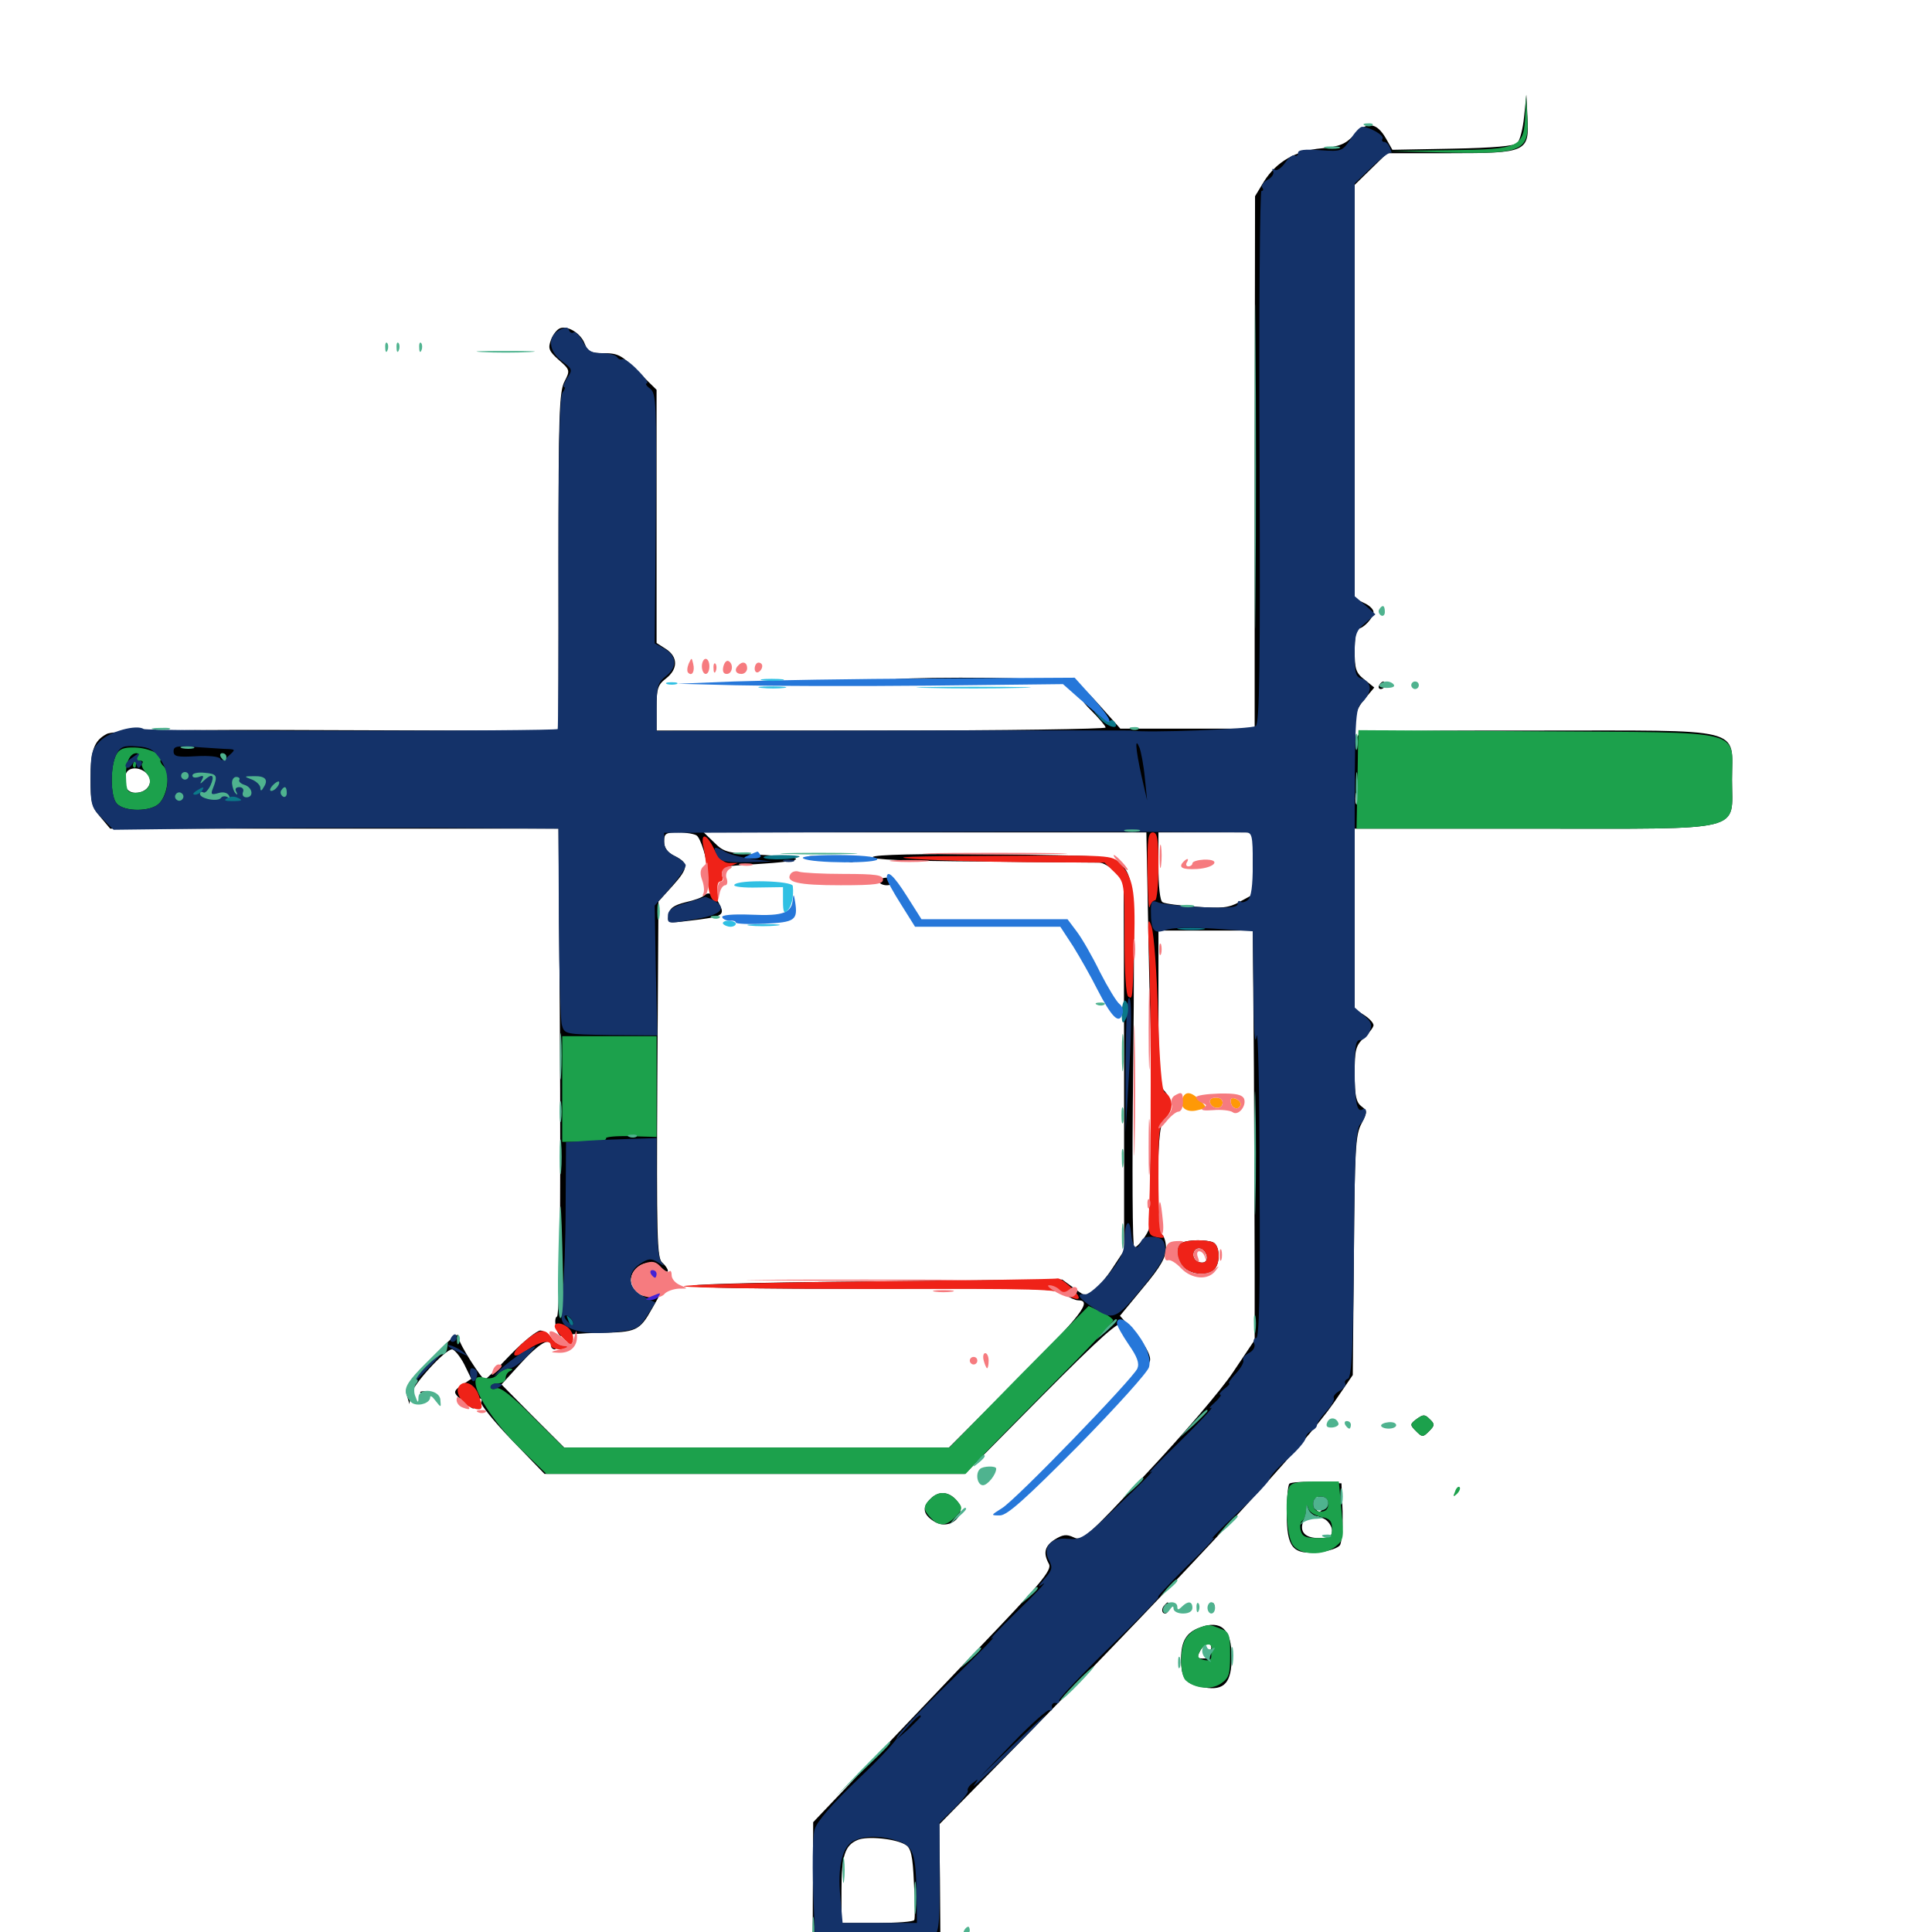 <svg xmlns="http://www.w3.org/2000/svg" viewBox="0 -1000 1000 1000">
	<path fill="#000000" d="M788.867 -939.648C788.281 -933.398 786.719 -927.344 785.352 -925.977C783.789 -924.414 773.047 -923.438 751.758 -923.047L720.703 -922.461L717.383 -928.32C712.5 -936.719 707.617 -937.305 700.977 -930.273C696.484 -925.391 693.555 -924.219 684.18 -923.242C670.508 -922.07 660.547 -916.211 654.102 -905.859L649.609 -898.438L649.414 -760.742V-622.852H614.648H579.883L568.75 -635.352C559.961 -645.117 557.422 -646.875 557.227 -643.945C557.031 -641.602 560.156 -636.719 564.648 -632.422C568.75 -628.32 572.266 -624.219 572.266 -623.438C572.266 -622.656 519.922 -621.875 456.055 -621.875H339.844V-633.398C339.844 -643.555 340.43 -645.508 344.727 -648.828C350.977 -653.711 350.977 -659.961 344.727 -664.062L339.844 -667.188V-732.812V-798.242L330.273 -807.617C322.07 -816.016 319.922 -817.188 312.695 -817.188C305.859 -817.188 304.297 -817.969 302.734 -821.875C300.781 -827.344 293.945 -831.641 289.844 -830.078C288.281 -829.492 286.133 -826.758 285.156 -824.023C283.594 -819.727 283.984 -818.359 289.258 -813.672C295.117 -808.594 295.117 -808.203 292.188 -802.539C289.453 -797.461 289.062 -784.766 289.062 -709.18V-621.68L174.219 -622.07C89.062 -622.461 58.398 -621.875 55.273 -620.117C48.633 -616.602 46.875 -611.719 46.875 -596.68C46.875 -584.961 47.461 -582.227 51.953 -577.148L57.031 -571.094H173.047H289.062L289.453 -516.016C290.43 -398.047 290.039 -319.141 288.281 -318.555C287.305 -318.164 287.109 -315.625 287.891 -312.695C288.672 -309.57 290.039 -307.812 291.211 -308.594C292.383 -309.18 300.977 -309.961 310.352 -310.156C329.297 -310.352 331.055 -311.133 337.5 -322.656L341.797 -330.273L336.523 -329.297C328.125 -327.734 323.047 -337.305 329.297 -343.359C333.203 -347.266 338.672 -347.266 342.578 -343.359C344.336 -341.797 345.703 -341.211 345.703 -342.188C345.703 -343.164 344.336 -345.117 342.773 -346.484C340.039 -348.633 339.844 -360.352 340.234 -441.211L340.82 -533.398L348.242 -541.602C356.445 -550.781 356.641 -553.32 349.023 -557.031C345.508 -558.789 343.75 -561.133 343.75 -564.453C343.75 -568.555 344.531 -569.141 351.172 -569.141C355.078 -569.141 359.375 -568.359 360.547 -567.578C362.695 -566.211 366.406 -554.102 365.625 -550.977C365.43 -550.195 367.578 -550 370.508 -550.781C373.633 -551.367 383.008 -552.344 391.602 -552.734C416.992 -554.297 418.945 -556.25 396.094 -557.422C376.367 -558.398 374.805 -558.789 369.727 -563.867L364.258 -569.141H478.906H593.359L594.727 -499.805C595.508 -461.719 596.875 -430.469 597.852 -430.469C598.828 -430.469 599.609 -429.492 599.609 -428.32C599.609 -427.344 598.828 -426.953 597.656 -427.539C596.484 -428.32 595.703 -417.773 595.508 -397.461C595.312 -380.078 595.117 -365.43 594.922 -364.648C594.336 -361.523 588.867 -354.297 587.109 -354.297C586.133 -354.297 585.938 -394.141 586.523 -446.875C587.5 -543.945 587.305 -546.484 578.906 -553.906C575.391 -556.836 568.359 -557.227 514.258 -557.812C475.586 -558.203 452.93 -557.617 451.758 -556.445C450.586 -555.078 469.336 -554.297 507.617 -554.102C539.453 -553.711 566.992 -553.516 568.945 -553.516C570.898 -553.516 574.609 -551.367 577.148 -548.828L581.641 -544.336L581.836 -448.633V-352.734L576.172 -344.141C573.047 -339.258 568.555 -333.789 566.406 -331.836C562.695 -328.516 562.305 -328.516 556.25 -333.008L549.805 -337.695L449.219 -336.719C385.742 -336.133 352.539 -335.156 359.375 -334.18C365.234 -333.203 409.766 -332.812 458.203 -333.008C537.305 -333.398 546.875 -333.008 550.977 -330.078C553.516 -328.32 556.641 -326.953 558.008 -326.953C565.625 -326.953 559.961 -319.531 527.148 -286.719L491.211 -250.781H391.602H291.992L275.781 -266.992L259.57 -283.398L269.531 -294.336C278.906 -304.688 285.156 -308.203 285.156 -303.516C285.156 -302.539 286.133 -301.562 287.109 -301.562C288.281 -301.562 287.695 -303.711 285.938 -306.445C284.18 -309.18 281.445 -311.328 279.688 -311.328C277.93 -311.328 270.898 -305.664 264.062 -298.633C257.422 -291.602 251.367 -285.938 250.977 -285.938C249.414 -285.938 237.695 -304.297 237.695 -306.836C237.695 -311.133 235.938 -309.961 222.266 -295.898C211.328 -284.766 209.375 -281.836 210.547 -277.93L211.914 -273.242L212.5 -277.734C213.281 -282.812 230.273 -301.562 233.984 -301.562C235.156 -301.562 238.086 -298.047 240.234 -293.945L243.945 -286.328L239.258 -283.203C235.156 -280.469 234.766 -279.492 236.719 -277.344C238.086 -275.781 240.039 -275.195 241.211 -275.781C242.188 -276.367 241.992 -277.148 240.625 -277.734C239.258 -278.125 238.281 -279.297 238.281 -280.469C238.281 -281.641 239.453 -281.445 241.211 -280.078C242.969 -278.711 243.945 -276.367 243.359 -275C242.773 -273.633 243.164 -271.875 244.141 -271.289C245.312 -270.508 246.094 -271.484 246.094 -273.047C246.094 -274.805 247.07 -276.172 248.242 -276.172C249.219 -276.172 249.609 -275.391 249.023 -274.219C248.438 -273.242 255.469 -264.453 264.844 -254.688L281.836 -237.109H390.625H499.414L539.062 -277.148C570.312 -308.594 579.297 -316.602 581.445 -314.844C582.812 -313.672 583.789 -311.328 583.594 -309.57C583.203 -308.008 583.984 -306.445 584.961 -306.445C588.867 -306.25 591.992 -303.125 591.016 -300.195C590.43 -298.633 590.82 -298.047 591.797 -298.633C592.969 -299.219 593.75 -298.242 593.945 -296.289C593.945 -294.141 594.531 -293.75 595.117 -295.312C596.289 -298.047 591.797 -305.859 584.375 -313.672L579.688 -318.945L591.602 -333.398C600.781 -344.336 603.516 -349.219 603.516 -354.102C603.516 -357.422 602.344 -360.742 601.172 -361.133C599.219 -361.914 598.828 -369.141 599.219 -389.844C599.805 -412.695 600.391 -418.359 603.125 -421.289C606.836 -425.391 606.445 -431.641 602.344 -435.742C600.195 -438.086 599.609 -446.68 599.609 -478.516V-518.359H624.023H648.438L649.023 -446.68C649.219 -407.031 649.414 -359.375 649.414 -340.625V-306.445L638.281 -289.844C632.227 -280.664 612.109 -257.227 593.75 -237.695C562.305 -203.906 560.156 -202.148 555.664 -204.297C551.953 -206.055 550 -205.664 545.898 -203.125C540.625 -199.609 539.844 -196.094 542.969 -190.43C544.531 -187.305 538.672 -180.273 505.859 -146.094C484.375 -123.633 456.641 -94.336 443.945 -81.055L420.898 -56.836L420.703 -16.992C420.703 18.555 420.312 23.242 417.383 24.805C412.695 27.539 413.281 34.961 418.555 39.844C423.828 44.922 429.102 45.312 435.156 41.016C440.234 37.5 440.625 32.227 436.523 25.781C434.766 23.242 433.984 19.727 434.766 17.969C436.133 14.453 438.477 14.062 458.203 14.844C471.875 15.234 472.266 15.039 479.492 8.008L486.719 0.586L486.523 -27.539L486.133 -55.664L527.734 -98.047C619.141 -191.406 675.977 -253.125 690.43 -274.023L700.195 -288.281L700.781 -350.195C701.172 -404.297 701.562 -412.695 704.688 -418.359C707.812 -424.609 707.812 -425 704.688 -427.344C701.953 -429.492 701.172 -432.812 701.172 -444.141C701.172 -456.836 701.758 -458.789 706.055 -462.891C708.789 -465.43 710.938 -468.359 710.938 -469.336C710.938 -470.508 708.789 -472.852 706.055 -474.609L701.172 -477.734V-524.414V-571.094H793.75C904.883 -571.094 896.484 -568.945 896.484 -596.484C896.484 -624.023 904.883 -621.875 794.727 -621.875C709.375 -621.875 703.32 -621.68 702.539 -618.555C701.953 -616.602 701.562 -618.945 701.367 -623.633C701.172 -630.078 702.344 -633.398 706.25 -638.086L711.328 -644.141L706.25 -648.242C701.758 -651.758 701.172 -653.711 701.172 -663.477C701.172 -669.531 701.953 -674.609 702.93 -674.609C705.664 -674.609 710.938 -680.273 710.938 -683.203C710.938 -684.57 708.789 -686.719 706.055 -687.891L701.172 -690.234V-797.266V-904.297L709.57 -912.5L717.969 -920.703H750.391C790.234 -920.703 791.602 -921.289 790.625 -939.258L790.039 -950.977ZM69.336 -611.328C73.828 -613.281 74.219 -613.867 71.289 -613.867C67.188 -614.062 60.938 -610.938 62.5 -609.57C63.086 -609.18 66.211 -609.961 69.336 -611.328ZM106.445 -612.109C96.68 -614.648 89.844 -614.258 89.844 -611.328C89.844 -609.766 91.797 -608.789 94.727 -608.789C97.852 -608.789 99.023 -609.57 98.242 -610.938C97.266 -612.5 97.656 -612.5 99.805 -611.133C102.344 -609.18 105.469 -608.984 110.352 -610.156C111.523 -610.352 109.766 -611.328 106.445 -612.109ZM119.141 -610.156C119.141 -611.328 117.773 -612.109 116.211 -612.109C114.648 -612.109 113.281 -611.328 113.281 -610.156C113.281 -609.18 114.648 -608.203 116.211 -608.203C117.773 -608.203 119.141 -609.18 119.141 -610.156ZM76.367 -599.219C79.688 -595.117 76.367 -589.648 70.117 -589.648C65.43 -589.648 63.086 -594.141 65.234 -599.609C66.602 -603.32 73.047 -603.125 76.367 -599.219ZM93.75 -598.438C93.75 -599.609 93.359 -600.391 92.969 -600.391C92.383 -600.391 91.406 -599.609 90.82 -598.438C90.234 -597.461 90.625 -596.484 91.602 -596.484C92.773 -596.484 93.75 -597.461 93.75 -598.438ZM101.562 -598.828C101.562 -599.609 100.781 -600.391 99.805 -600.391C98.633 -600.391 97.461 -599.609 96.875 -598.828C96.289 -597.852 97.07 -597.07 98.633 -597.07C100.195 -597.07 101.562 -597.852 101.562 -598.828ZM107.422 -599.609C107.422 -600 106.641 -600.391 105.469 -600.391C104.492 -600.391 103.516 -599.414 103.516 -598.242C103.516 -597.266 104.492 -596.875 105.469 -597.461C106.641 -598.047 107.422 -599.023 107.422 -599.609ZM116.602 -594.141C117.188 -595.508 116.992 -597.266 116.406 -597.852C115.82 -598.633 115.234 -597.461 115.43 -595.312C115.43 -593.164 116.016 -592.578 116.602 -594.141ZM123.242 -597.07C123.242 -596.094 123.633 -593.555 123.828 -591.211C124.609 -584.57 121.68 -585.742 120.703 -592.578C120.117 -595.898 120.508 -598.438 121.484 -598.438C122.266 -598.438 123.047 -597.852 123.242 -597.07ZM130.859 -596.484C130.859 -597.656 130.469 -598.438 130.078 -598.438C129.492 -598.438 128.516 -597.656 127.93 -596.484C127.344 -595.508 127.734 -594.531 128.711 -594.531C129.883 -594.531 130.859 -595.508 130.859 -596.484ZM140.039 -595.312C140.82 -595.898 139.648 -596.484 137.5 -596.289C135.352 -596.289 134.766 -595.703 136.328 -595.117C137.695 -594.531 139.453 -594.727 140.039 -595.312ZM119.141 -587.5C119.141 -587.891 117.773 -588.672 116.211 -589.453C114.648 -590.039 113.281 -589.648 113.281 -588.672C113.281 -587.5 114.648 -586.719 116.211 -586.719C117.773 -586.719 119.141 -587.109 119.141 -587.5ZM135.742 -588.672C135.156 -589.844 134.18 -590.625 133.594 -590.625C133.203 -590.625 132.812 -589.844 132.812 -588.672C132.812 -587.695 133.789 -586.719 134.961 -586.719C135.938 -586.719 136.328 -587.695 135.742 -588.672ZM141.602 -588.672C141.016 -589.844 140.039 -590.625 139.453 -590.625C139.062 -590.625 138.672 -589.844 138.672 -588.672C138.672 -587.695 139.648 -586.719 140.82 -586.719C141.797 -586.719 142.188 -587.695 141.602 -588.672ZM147.461 -588.672C146.875 -589.844 145.898 -590.625 145.312 -590.625C144.922 -590.625 144.531 -589.844 144.531 -588.672C144.531 -587.695 145.508 -586.719 146.68 -586.719C147.656 -586.719 148.047 -587.695 147.461 -588.672ZM702.539 -584.375C701.953 -583.008 701.562 -583.984 701.562 -586.719C701.562 -589.453 701.953 -590.43 702.539 -589.258C702.93 -587.891 702.93 -585.547 702.539 -584.375ZM96.289 -587.305C97.461 -587.891 96.484 -588.281 93.75 -588.281C91.016 -588.281 90.039 -587.891 91.406 -587.305C92.578 -586.914 94.922 -586.914 96.289 -587.305ZM648.438 -552.93V-536.914L641.602 -533.203C636.133 -530.078 632.227 -529.688 619.336 -530.664C610.742 -531.25 602.93 -532.227 601.758 -533.008C600.391 -533.594 599.609 -541.406 599.609 -551.758V-569.141H624.023H648.438ZM319.922 -411.523C321.68 -412.109 320.117 -412.5 316.406 -412.5C312.695 -412.5 311.133 -412.109 313.086 -411.523C314.844 -411.133 317.969 -411.133 319.922 -411.523ZM468.75 -45.117C471.484 -43.555 472.461 -39.453 473.047 -25.391C473.633 -15.625 473.633 -7.031 473.242 -6.25C472.852 -5.273 464.062 -4.688 453.906 -4.688H435.547V-21.484C435.547 -39.453 437.305 -44.922 443.945 -47.656C449.023 -49.805 463.867 -48.242 468.75 -45.117ZM427.148 33.789C426.562 34.375 425 34.18 423.828 33.398C422.266 32.422 422.461 31.25 424.219 29.102C426.562 26.172 426.758 26.367 427.344 29.297C427.734 31.25 427.539 33.203 427.148 33.789ZM461.523 -648.047C460.742 -648.633 476.758 -649.219 497.07 -649.219C517.383 -649.219 533.398 -648.828 533.008 -648.242C531.641 -647.07 462.695 -646.68 461.523 -648.047ZM542.578 -647.852C540.039 -648.242 541.602 -648.633 545.898 -648.633C550.195 -648.828 552.148 -648.438 550.391 -647.852C548.438 -647.461 544.922 -647.461 542.578 -647.852ZM713.867 -645.312C713.281 -644.336 713.672 -643.359 714.648 -643.359C715.82 -643.359 716.797 -644.336 716.797 -645.312C716.797 -646.484 716.406 -647.266 716.016 -647.266C715.43 -647.266 714.453 -646.484 713.867 -645.312ZM417.969 -556.445C417.969 -556.836 419.727 -557.031 421.68 -556.836C423.828 -556.836 425.195 -555.859 424.609 -555.078C423.828 -553.906 417.969 -555.078 417.969 -556.445ZM437.109 -555.078C438.086 -554.102 440.234 -553.516 441.602 -553.906C443.164 -554.492 442.188 -555.273 439.648 -556.055C436.328 -556.836 435.547 -556.641 437.109 -555.078ZM455.078 -543.75C455.078 -542.773 456.836 -541.797 458.984 -541.797C461.133 -541.797 462.891 -542.773 462.891 -543.75C462.891 -544.922 461.133 -545.703 458.984 -545.703C456.836 -545.703 455.078 -544.922 455.078 -543.75ZM364.453 -536.523C363.672 -535.547 359.375 -533.984 354.883 -533.008C348.633 -531.445 346.484 -529.883 346.094 -526.367C345.312 -522.07 345.703 -522.07 356.836 -523.438C373.828 -525.391 375.391 -526.172 372.461 -531.836C369.922 -537.109 366.797 -538.867 364.453 -536.523ZM491.797 -522.852C482.812 -523.047 490.039 -523.438 507.812 -523.438C525.586 -523.438 532.812 -523.047 524.023 -522.852C515.039 -522.461 500.586 -522.461 491.797 -522.852ZM611.914 -356.836C608.203 -355.469 608.789 -347.461 612.891 -343.945C617.188 -340.039 625.195 -339.648 628.516 -342.969C631.836 -346.289 631.445 -355.664 627.734 -357.031C624.219 -358.398 615.43 -358.398 611.914 -356.836ZM624.609 -349.805C625 -347.852 624.023 -346.484 622.266 -346.484C618.75 -346.484 616.602 -349.609 618.164 -352.539C619.922 -355.273 623.828 -353.711 624.609 -349.805ZM336.914 -340.625C337.5 -339.648 338.477 -338.672 339.062 -338.672C339.453 -338.672 339.844 -339.648 339.844 -340.625C339.844 -341.797 338.867 -342.578 337.695 -342.578C336.719 -342.578 336.328 -341.797 336.914 -340.625ZM218.359 -278.711C216.797 -279.297 217.383 -279.883 219.531 -279.883C221.68 -280.078 222.852 -279.492 222.07 -278.906C221.484 -278.32 219.727 -278.125 218.359 -278.711ZM733.398 -265.625C729.688 -262.891 729.688 -262.5 733.008 -259.18C736.133 -256.055 736.523 -256.055 739.648 -259.18C742.578 -262.109 742.773 -262.891 740.039 -265.43C737.5 -267.969 736.719 -267.969 733.398 -265.625ZM667.383 -232.031C666.602 -231.25 666.016 -224.219 666.016 -216.602C666.016 -198.828 669.141 -195.117 682.812 -196.68C687.891 -197.07 692.578 -198.828 693.555 -200.195C694.531 -201.758 695.117 -209.57 694.922 -217.578L694.336 -232.227L681.641 -232.812C674.609 -233.203 668.164 -232.812 667.383 -232.031ZM684.18 -221.484C684.766 -219.141 684.18 -217.578 682.812 -217.578C681.641 -217.578 680.469 -219.336 680.469 -221.484C680.469 -223.633 681.055 -225.391 681.836 -225.391C682.617 -225.391 683.594 -223.633 684.18 -221.484ZM685.742 -213.672C687.695 -212.5 689.453 -209.766 689.453 -207.812C689.453 -204.688 688.086 -203.906 682.617 -203.906C675.391 -203.906 672.461 -207.227 674.609 -212.695C675.781 -216.016 680.273 -216.406 685.742 -213.672ZM481.641 -224.219C477.148 -219.922 477.734 -216.211 483.203 -212.695C491.797 -207.031 501.562 -216.406 494.922 -223.633C490.82 -228.125 485.742 -228.32 481.641 -224.219ZM602.93 -169.336C600.977 -167.578 601.172 -164.844 603.125 -164.844C604.102 -164.844 604.883 -166.211 604.883 -167.773C604.883 -171.094 604.688 -171.289 602.93 -169.336ZM627.148 -167.578C627.148 -165.43 627.734 -164.844 628.32 -166.406C628.906 -167.773 628.711 -169.531 628.125 -170.117C627.539 -170.898 626.953 -169.727 627.148 -167.578ZM621.094 -157.617C614.062 -155.078 611.328 -150.586 611.328 -141.406C611.328 -130.859 613.672 -128.125 623.438 -126.562C633.789 -124.805 637.5 -129.102 637.5 -142.383C637.5 -156.641 632.031 -161.719 621.094 -157.617ZM626.953 -147.07C626.953 -146.094 626.172 -145.703 625 -146.289C624.023 -146.875 623.047 -146.68 623.047 -145.508C623.047 -144.531 624.219 -143.164 625.586 -142.773C626.758 -142.188 625.977 -141.602 623.438 -141.602C619.531 -141.406 619.336 -141.992 621.094 -145.312C623.242 -149.414 626.953 -150.586 626.953 -147.07Z"/>
	<path fill="#ff9906" d="M611.914 -431.25C610.352 -426.758 614.258 -423.828 619.922 -425.391C625 -426.562 625 -426.562 621.094 -430.469C616.406 -435.156 613.477 -435.352 611.914 -431.25ZM626.367 -429.102C627.734 -425.586 632.812 -425.781 632.812 -429.297C632.812 -430.859 631.25 -432.031 629.102 -431.836C626.953 -431.836 625.781 -430.664 626.367 -429.102ZM637.109 -429.297C637.695 -425.977 641.211 -425.195 642.188 -428.125C642.383 -429.102 641.406 -430.469 639.648 -431.25C637.5 -432.031 636.719 -431.445 637.109 -429.297Z"/>
	<path fill="#ef2218" d="M593.945 -548.242C594.141 -536.523 594.531 -528.711 595.117 -530.664C595.508 -532.422 596.875 -533.984 597.852 -533.984C598.828 -533.984 599.609 -541.992 599.609 -551.562C599.609 -565.82 599.023 -569.141 596.68 -569.141C594.336 -569.141 593.75 -565.625 593.945 -548.242ZM364.258 -560.938C365.039 -557.422 365.82 -550.195 366.211 -544.922C366.602 -539.062 367.773 -534.766 369.531 -533.789C371.68 -532.617 372.07 -533.398 371.484 -538.086C371.094 -541.406 371.484 -543.75 372.852 -543.75C374.023 -543.75 374.414 -545.117 373.828 -546.68C373.047 -548.438 374.219 -550.195 377.148 -551.367L381.836 -553.32H377.344C374.414 -553.516 372.07 -555.664 369.727 -560.352C365.625 -568.945 362.305 -569.336 364.258 -560.938ZM472.656 -555.469C482.812 -554.688 509.375 -553.906 531.445 -553.711L571.68 -553.516L576.953 -548.438C582.031 -543.359 582.031 -542.969 582.031 -514.258C582.031 -497.07 582.812 -484.961 583.984 -484.18C586.328 -482.812 586.133 -481.641 587.109 -513.086C587.695 -539.258 586.523 -545.703 579.688 -553.125C575.586 -557.422 575.391 -557.422 514.844 -557.031C471.484 -556.836 459.375 -556.445 472.656 -555.469ZM415.625 -544.336C413.086 -544.727 415.039 -545.117 419.922 -545.117C424.805 -545.117 426.758 -544.727 424.414 -544.336C421.875 -543.945 417.969 -543.945 415.625 -544.336ZM594.727 -506.641C595.898 -484.766 595.898 -395.312 594.727 -373.438C594.141 -361.133 594.336 -360.547 599.023 -359.57C602.344 -358.984 603.125 -359.375 601.758 -360.742C600.391 -362.109 599.609 -373.438 599.609 -390.43C599.609 -415.82 600 -418.359 603.516 -421.68C607.617 -425.391 607.227 -432.031 602.734 -434.766C601.367 -435.742 600.195 -449.805 599.414 -474.805C598.828 -496.094 597.266 -516.602 596.094 -520.312C594.141 -525.977 593.945 -523.828 594.727 -506.641ZM611.914 -356.836C608.203 -355.469 608.789 -347.461 612.891 -343.945C617.188 -340.039 625.195 -339.648 628.516 -342.969C631.836 -346.289 631.445 -355.664 627.734 -357.031C624.219 -358.398 615.43 -358.398 611.914 -356.836ZM624.609 -349.805C625 -347.852 624.023 -346.484 622.266 -346.484C618.75 -346.484 616.602 -349.609 618.164 -352.539C619.922 -355.273 623.828 -353.711 624.609 -349.805ZM447.266 -336.719C392.969 -336.133 351.172 -334.961 354.102 -334.18C357.227 -333.398 401.758 -332.812 453.32 -332.812C537.5 -333.008 547.656 -332.812 551.953 -329.883C554.688 -328.125 557.617 -327.148 558.203 -327.93C559.766 -329.297 549.414 -338.867 547.266 -338.281C546.484 -337.891 501.562 -337.305 447.266 -336.719ZM287.109 -313.477C287.109 -312.305 289.062 -309.766 291.406 -307.422C295.508 -303.711 295.508 -303.516 291.797 -303.516C289.844 -303.516 286.914 -305.273 285.547 -307.422C282.227 -312.695 279.297 -312.305 271.484 -305.664C263.477 -299.023 264.844 -295.508 273.047 -301.367C279.297 -305.664 285.156 -306.836 285.156 -303.516C285.156 -302.539 287.305 -301.562 290.039 -301.562C295.703 -301.562 298.438 -306.445 295.508 -311.133C293.164 -314.844 287.109 -316.406 287.109 -313.477ZM237.305 -282.031C235.547 -279.102 239.648 -272.656 244.336 -271.289C249.805 -269.531 250.391 -270.508 247.852 -277.734C245.703 -283.984 239.844 -286.328 237.305 -282.031Z"/>
	<path fill="#1ca14c" d="M789.453 -940.82C788.867 -923.633 786.914 -922.656 750.586 -922.266L719.727 -921.875L747.07 -921.094C789.062 -920.117 791.797 -921.484 790.43 -940.82L789.844 -950.977ZM702.93 -616.602C702.93 -613.672 702.734 -602.148 702.539 -591.016L702.148 -571.094H794.141C904.883 -571.094 896.484 -568.945 896.484 -596.289C896.484 -623.047 905.664 -620.703 795.703 -621.484L703.125 -622.07ZM60.156 -609.375C57.031 -603.516 57.031 -587.891 60.352 -584.18C64.062 -579.688 78.516 -579.688 82.617 -584.375C86.914 -589.062 88.086 -599.805 84.961 -603.125C83.398 -604.492 82.617 -606.25 83.203 -606.641C85.352 -608.984 77.148 -612.891 69.922 -613.086C64.062 -613.281 61.719 -612.305 60.156 -609.375ZM70.312 -607.227C68.945 -605.469 68.359 -603.711 69.141 -602.93C69.727 -602.344 70.312 -602.734 70.312 -603.906C70.312 -605.273 71.289 -606.25 72.656 -606.25C73.828 -606.25 74.219 -605.664 73.633 -604.883C72.852 -604.297 73.828 -601.953 75.586 -600C79.883 -595.312 76.953 -589.648 70.117 -589.648C66.016 -589.648 65.43 -590.625 65.234 -597.461C64.844 -605.273 67.188 -610.156 70.703 -610.156C71.875 -610.156 71.68 -608.789 70.312 -607.227ZM291.016 -436.328V-408.984H302.93C309.375 -408.984 314.258 -409.766 313.672 -410.742C313.086 -411.523 318.75 -412.109 326.172 -411.914L339.844 -411.523V-437.5V-463.672H315.43H291.016ZM527.344 -287.5L491.406 -250.781H391.602H291.797L275.781 -266.602C265.234 -277.344 258.984 -282.227 256.836 -281.445C255.273 -280.664 253.906 -281.055 253.906 -282.031C253.906 -283.203 255.664 -283.984 257.812 -283.984C259.961 -283.984 261.719 -285.156 261.719 -286.719C261.719 -288.281 262.891 -290.039 264.258 -290.43C265.625 -291.211 265.43 -291.602 263.477 -291.602C261.719 -291.797 259.18 -290.43 257.617 -288.672C256.055 -286.719 253.516 -286.133 250.586 -286.914C247.07 -287.695 246.094 -287.109 246.094 -284.57C246.094 -277.93 257.422 -261.523 270.117 -249.414L282.812 -237.109H391.406H499.805L507.031 -244.922C510.938 -249.219 528.125 -266.602 545.117 -283.789C562.305 -300.977 576.172 -315.625 576.172 -316.602C575.977 -317.383 573.242 -319.531 569.727 -321.094L563.477 -324.023ZM733.398 -265.625C729.688 -262.891 729.688 -262.5 733.008 -259.18C736.133 -256.055 736.523 -256.055 739.648 -259.18C742.578 -262.109 742.773 -262.891 740.039 -265.43C737.5 -267.969 736.719 -267.969 733.398 -265.625ZM667.188 -230.078C664.844 -223.828 666.016 -204.883 669.141 -200.391C672.852 -194.922 685.156 -194.531 691.406 -199.609C695.508 -202.93 695.703 -204.102 694.336 -218.164L692.969 -233.203H680.664C671.289 -233.203 668.164 -232.422 667.188 -230.078ZM687.5 -221.484C687.5 -218.945 686.133 -217.578 683.594 -217.578C681.055 -217.578 679.688 -218.945 679.688 -221.484C679.688 -224.023 681.055 -225.391 683.594 -225.391C686.133 -225.391 687.5 -224.023 687.5 -221.484ZM683.789 -214.844C688.281 -214.062 689.453 -212.695 689.453 -208.789C689.453 -204.492 688.672 -203.906 681.836 -203.906C675.977 -203.906 674.023 -204.688 673.242 -207.812C672.656 -209.961 673.047 -212.305 674.023 -212.891C675 -213.477 675.977 -215.82 675.977 -218.164C676.172 -221.094 676.562 -221.484 677.148 -219.336C677.539 -217.578 680.469 -215.625 683.789 -214.844ZM753.125 -227.93C751.953 -225.195 752.148 -225 754.102 -226.758C755.469 -228.125 756.055 -229.688 755.469 -230.273C754.883 -230.859 753.711 -229.883 753.125 -227.93ZM481.641 -224.219C477.539 -220.312 477.734 -218.359 482.422 -213.672C486.719 -209.375 490.82 -210.352 496.094 -216.602C498.242 -219.141 498.047 -220.312 495.117 -223.438C490.82 -228.125 485.742 -228.516 481.641 -224.219ZM619.727 -157.031C617.383 -156.055 614.648 -153.516 613.477 -151.367C610.547 -146.094 610.742 -132.617 613.867 -130.078C618.75 -125.977 626.758 -125.195 631.836 -128.516C636.133 -131.445 636.719 -133.203 636.719 -143.359C636.719 -154.297 636.328 -155.273 631.641 -157.031C625.781 -159.375 625.391 -159.375 619.727 -157.031ZM627.148 -146.68C626.953 -145.898 626.953 -144.141 626.953 -142.578C626.953 -140.82 625.586 -140.234 623.047 -140.82C619.922 -141.602 619.531 -142.578 621.289 -145.703C623.242 -149.219 627.344 -150 627.148 -146.68ZM414.844 31.25C415.039 36.523 419.531 40.039 425.977 40.234C431.836 40.234 439.844 34.766 435.938 33.008C433.984 32.227 433.984 31.445 435.742 29.297C437.695 26.953 437.5 26.758 434.766 27.734C432.617 28.516 431.836 30.273 432.617 32.617C433.594 35.352 433.008 35.938 431.055 35.156C429.492 34.57 427.539 35.156 426.758 36.328C425.781 37.891 424.609 37.891 422.656 36.133C419.336 33.398 418.945 27.734 422.266 29.688C423.438 30.469 423.828 30.273 423.047 28.906C420.898 25.195 414.844 26.953 414.844 31.25ZM425.391 43.555C423.828 42.969 424.414 42.383 426.562 42.383C428.711 42.188 429.883 42.773 429.102 43.359C428.516 43.945 426.758 44.141 425.391 43.555Z"/>
	<path fill="#143269" d="M699.023 -927.93C694.727 -921.68 694.336 -921.484 683.203 -922.266C675.391 -922.852 671.875 -922.461 671.875 -920.898C671.875 -919.531 671.094 -918.945 670.117 -919.531C669.141 -920.117 666.992 -918.359 665.234 -915.82C663.281 -913.086 660.938 -911.328 659.766 -912.109C658.398 -912.891 658.203 -912.695 658.984 -911.328C659.57 -910.156 658.398 -908.203 656.25 -907.031C654.102 -905.859 652.734 -904.102 653.32 -902.93C654.102 -901.953 653.906 -901.172 652.93 -901.172C652.148 -901.172 651.562 -839.258 651.953 -763.672C652.344 -654.492 651.953 -625.977 650 -624.219C648.047 -622.656 593.75 -620.508 584.961 -621.875C583.984 -621.875 528.32 -622.07 461.523 -621.875L339.844 -621.68V-633.984C339.844 -644.727 340.43 -646.68 344.922 -650.195C350.977 -655.078 350.195 -660.938 343.164 -664.648L338.867 -666.992L339.453 -731.641C339.844 -791.602 339.648 -796.289 336.523 -798.828C334.57 -800.195 333.789 -801.562 334.766 -801.562C335.938 -801.562 333.789 -804.688 330.078 -808.398C326.562 -812.109 322.852 -814.648 322.07 -814.062C321.289 -813.672 320.117 -814.062 319.336 -815.234C318.75 -816.211 315.039 -817.188 311.523 -817.188C306.055 -817.188 304.297 -818.359 301.758 -823.047C300 -826.367 297.852 -828.516 296.875 -827.93C296.094 -827.344 294.922 -827.93 294.531 -829.102C293.945 -830.859 292.773 -830.859 289.453 -829.102C283.203 -825.781 283.984 -818.164 290.82 -813.086C296.289 -808.984 296.484 -808.594 293.555 -804.297C291.992 -801.758 291.211 -799.609 291.992 -799.609C292.773 -799.609 292.383 -798.438 291.211 -796.875C289.648 -794.922 289.062 -770.117 289.062 -708.789C289.258 -661.719 288.867 -623.047 288.672 -622.656C287.305 -621.484 76.562 -621.484 74.414 -622.656C70.508 -625.195 56.641 -621.289 51.758 -616.406C47.461 -612.109 46.875 -609.961 46.875 -597.07C46.875 -583.398 47.266 -582.031 52.734 -576.562L58.789 -570.508L107.031 -571.094C133.594 -571.484 185.352 -571.484 222.266 -571.484L289.062 -571.094L289.258 -522.852C289.453 -496.094 290.039 -472.266 290.82 -469.531C292.188 -464.648 292.383 -464.648 316.211 -464.258L340.234 -464.062L339.453 -497.656L338.867 -531.25L347.266 -540.82C351.758 -546.094 355.273 -551.172 354.883 -552.344C354.492 -553.516 351.758 -555.664 349.023 -557.031C345.508 -558.789 343.75 -561.133 343.75 -564.258V-568.945L460.547 -569.336C524.609 -569.531 591.406 -569.531 608.789 -569.336C626.367 -569.336 642.383 -569.141 644.531 -569.141C648.047 -569.141 648.438 -567.773 648.438 -552.734C648.438 -541.406 647.656 -535.742 645.898 -534.18C644.336 -533.008 642.578 -532.617 641.992 -533.398C641.211 -533.984 640.625 -533.594 640.625 -532.227C640.625 -530.273 636.328 -529.883 621.68 -530.469C611.133 -531.055 600.977 -532.031 599.219 -533.008C596.289 -534.18 595.703 -533.398 595.703 -528.516C595.703 -518.359 597.266 -516.406 603.125 -518.555C606.445 -519.922 616.016 -520.117 628.516 -519.336L648.438 -517.969L648.828 -486.328C648.828 -466.211 649.609 -458.008 650.391 -463.672C651.172 -468.555 651.953 -435.352 651.953 -390.039C652.344 -330.664 651.758 -307.422 650.195 -307.422C649.023 -307.422 648.438 -306.055 649.219 -304.492C649.805 -302.734 648.633 -300.781 646.289 -299.609C644.141 -298.438 642.969 -296.68 643.555 -295.898C643.945 -294.922 642.383 -291.992 639.648 -289.062C637.109 -286.328 635.547 -283.984 636.133 -283.984C636.914 -283.984 635.742 -282.617 633.594 -281.055C631.641 -279.492 630.664 -278.125 631.641 -278.125C632.422 -278.125 631.25 -276.367 628.711 -274.023C626.172 -271.875 625.391 -270.508 626.953 -271.289C628.516 -272.07 621.094 -264.062 610.352 -253.516C599.609 -243.164 592.969 -236.133 595.703 -238.086C598.438 -240.039 591.406 -232.812 580.273 -222.266C561.133 -203.711 559.766 -202.93 552.734 -203.516C543.75 -204.492 539.258 -199.023 543.164 -191.992C544.922 -188.672 544.531 -187.109 540.625 -182.812C536.914 -178.516 536.914 -178.125 540.039 -180.273C542.188 -181.836 536.133 -175.195 526.367 -165.82C516.797 -156.445 510.938 -150.195 513.672 -152.148C516.406 -154.102 506.25 -143.75 491.211 -129.102C476.172 -114.453 464.062 -101.758 464.258 -100.586C464.453 -99.609 455.469 -89.844 444.141 -79.102C430.469 -66.016 422.852 -57.227 421.68 -53.125C420.508 -49.219 420.312 -33.203 421.289 -11.523C422.07 7.812 422.461 25 422.266 26.562C421.875 28.906 422.07 28.906 423.438 26.953C424.414 25.586 426.367 24.609 427.93 25C429.492 25.391 430.859 23.633 431.25 20.703C431.641 17.969 433.008 15.234 434.375 14.453C435.547 13.672 445.312 12.891 456.055 12.891H475.586L481.055 6.25C486.328 -0.391 486.328 -0.977 486.328 -28.516V-56.641L494.141 -64.258C498.242 -68.359 501.367 -72.461 500.977 -73.047C500.391 -73.828 501.562 -75.781 503.516 -77.148C506.641 -79.688 506.641 -79.492 504.102 -75.977C502.539 -73.828 510.156 -80.859 521.094 -91.602C532.031 -102.344 541.016 -111.523 541.016 -112.109C541.016 -112.5 533.398 -105.469 524.023 -96.484L506.836 -79.883L524.219 -97.852C533.789 -107.812 542.383 -115.43 543.359 -114.844C544.336 -114.258 544.727 -114.844 544.531 -116.406C544.141 -117.773 545.117 -118.75 546.289 -118.555C547.656 -118.164 548.633 -118.75 548.242 -119.922C548.047 -120.898 560.156 -133.594 575.195 -148.242C590.234 -162.891 601.172 -174.219 599.609 -173.438C598.047 -172.656 604.688 -179.688 614.258 -189.258C624.023 -198.633 630.078 -205.273 627.93 -203.906C625.781 -202.539 631.445 -208.398 640.625 -216.992C649.805 -225.586 657.227 -233.594 657.227 -234.766C657.227 -235.742 661.328 -240.43 666.602 -244.922C671.68 -249.414 675.781 -254.297 675.781 -255.664C675.781 -257.031 677.148 -258.594 678.711 -259.375C680.273 -259.961 681.641 -261.328 681.641 -262.305C681.641 -263.477 683.789 -266.602 686.523 -269.531C689.062 -272.266 690.82 -275.391 690.43 -276.367C689.844 -277.148 691.211 -278.906 693.359 -280.078C695.508 -281.25 696.875 -283.008 696.289 -283.984C695.703 -284.766 696.484 -285.938 697.656 -286.328C699.609 -287.109 700.391 -301.953 700.781 -351.172C701.172 -404.297 701.758 -415.82 704.102 -418.164C707.227 -421.289 708.203 -427.539 705.273 -425.781C702.344 -423.828 701.172 -429.883 701.172 -446.289C701.172 -458.789 701.758 -461.719 704.102 -461.719C705.859 -461.719 708.008 -463.672 708.984 -466.211C710.352 -469.531 709.766 -471.289 705.859 -474.414L701.172 -478.516V-555.664C701.172 -630.469 701.367 -633.008 705.078 -636.523C707.227 -638.477 708.984 -641.797 708.984 -643.75C708.984 -645.898 707.227 -648.047 705.078 -648.633C701.758 -649.609 701.172 -651.367 701.172 -661.328C701.172 -671.484 701.758 -673.438 706.641 -677.539L711.914 -682.031L706.641 -686.719L701.172 -691.406V-798.242V-905.078L709.961 -913.477C714.844 -918.164 719.336 -921.484 719.922 -920.898C720.508 -920.312 720.312 -921.289 719.531 -923.242C718.945 -925 717.578 -926.562 716.406 -926.562C715.43 -926.562 715.039 -927.344 715.625 -928.32C716.602 -929.883 708.789 -934.375 705.078 -934.375C703.906 -934.375 701.172 -931.445 699.023 -927.93ZM592.578 -597.266L593.75 -585.742L590.82 -598.438C587.695 -612.695 587.305 -619.141 589.844 -612.891C590.625 -610.742 591.992 -603.711 592.578 -597.266ZM83.203 -606.641C88.086 -599.609 87.695 -590.039 82.617 -584.375C78.516 -579.688 64.062 -579.688 60.352 -584.18C57.031 -588.086 57.031 -603.711 60.352 -609.766C62.305 -613.477 64.062 -614.258 70.898 -613.672C77.539 -613.281 79.688 -611.914 83.203 -606.641ZM118.164 -612.305C121.875 -612.109 121.875 -611.914 118.359 -608.789C116.211 -606.641 114.453 -606.055 114.062 -607.227C113.477 -608.398 108.398 -608.984 101.562 -608.594C91.797 -608.008 89.844 -608.398 89.844 -611.133C89.844 -613.867 91.797 -614.062 102.148 -613.281C108.789 -612.891 116.016 -612.305 118.164 -612.305ZM111.914 -597.07C112.109 -598.633 108.984 -599.609 102.148 -600C96.484 -600.391 91.797 -600.391 91.602 -600C90.234 -594.727 90.82 -593.359 94.531 -592.969C97.266 -592.773 97.852 -593.164 95.898 -594.336C94.141 -595.508 94.922 -596.289 98.438 -596.875C102.344 -597.656 103.516 -597.07 103.516 -594.336C103.516 -592.578 102.344 -590.625 101.172 -590.039C95.703 -588.281 101.953 -586.328 116.016 -585.742C126.758 -585.156 130.859 -585.742 130.664 -587.305C130.078 -591.992 130.859 -594.531 133.008 -594.531C134.18 -594.531 134.57 -592.773 133.789 -590.625C132.812 -587.5 133.398 -586.719 137.5 -586.719C141.406 -586.719 142.188 -587.5 141.602 -591.016C140.625 -596.094 137.305 -598.438 131.055 -598.438C127.93 -598.438 126.953 -597.656 127.539 -595.703C128.125 -594.141 127.344 -591.797 125.781 -590.625C123.828 -588.867 123.047 -588.867 123.047 -590.43C123.047 -591.602 123.828 -592.578 125 -592.578C125.977 -592.578 126.367 -593.945 125.781 -595.508C123.828 -600.391 119.531 -598.828 120.117 -593.555C120.508 -590.82 119.922 -588.672 118.945 -588.672C117.969 -588.672 117.188 -591.016 116.992 -594.141C116.992 -597.07 116.406 -598.242 115.82 -597.07C115.43 -595.703 114.062 -594.531 113.086 -594.531C112.109 -594.531 111.523 -595.703 111.914 -597.07ZM148.438 -595.703C148.438 -596.094 147.07 -596.484 145.508 -596.484C143.945 -596.484 142.578 -595.703 142.578 -594.531C142.578 -593.555 143.945 -593.164 145.508 -593.75C147.07 -594.531 148.438 -595.312 148.438 -595.703ZM147.656 -587.305C148.242 -587.891 148.438 -589.453 148.047 -590.82C147.266 -592.969 146.875 -592.969 145.703 -590.82C143.945 -588.281 145.703 -585.352 147.656 -587.305ZM96.68 -588.477C95.117 -591.211 92.383 -591.211 90.82 -588.672C90.234 -587.5 91.016 -586.133 92.773 -585.547C96.484 -583.984 98.633 -585.547 96.68 -588.477ZM476.562 -111.523C476.562 -111.133 473.633 -108.398 470.312 -105.078L463.867 -99.414L469.531 -105.859C475 -111.719 476.562 -113.086 476.562 -111.523ZM464.844 -47.07C472.852 -44.336 474.023 -40.625 474.414 -18.945L474.609 -4.688H455.273H436.133L434.961 -17.969C433.398 -33.789 435.938 -44.336 441.992 -47.266C447.656 -50 456.445 -50 464.844 -47.07ZM67.578 -607.227C65.43 -605.664 64.453 -603.711 65.234 -602.93C66.016 -602.148 67.383 -602.734 68.164 -604.102C69.531 -606.25 69.922 -606.25 70.703 -604.102C71.289 -602.148 71.875 -602.148 73.047 -603.906C73.828 -605.273 73.438 -606.25 72.266 -606.25C71.094 -606.25 70.703 -607.227 71.289 -608.203C72.852 -610.742 72.07 -610.547 67.578 -607.227ZM106.836 -597.266C106.055 -596.484 105.469 -593.945 105.469 -591.797C105.664 -588.086 105.664 -587.891 107.617 -591.211C109.766 -594.922 109.18 -599.609 106.836 -597.266ZM135.938 -591.602C135.352 -590.039 135.742 -588.672 136.719 -588.672C137.891 -588.672 138.672 -590.039 138.672 -591.602C138.672 -593.164 138.281 -594.531 137.891 -594.531C137.5 -594.531 136.719 -593.164 135.938 -591.602ZM111.328 -590.43C111.328 -591.602 112.305 -592.578 113.281 -592.578C114.453 -592.578 115.234 -592.188 115.234 -591.797C115.234 -591.211 114.453 -590.234 113.281 -589.648C112.305 -589.062 111.328 -589.453 111.328 -590.43ZM371.094 -557.422C372.852 -554.102 375 -553.516 386.328 -553.711L399.414 -554.102L389.648 -555.273C384.375 -556.055 377.93 -557.617 375.586 -558.984C369.727 -562.305 368.75 -561.914 371.094 -557.422ZM405.859 -554.102C404.492 -554.688 405.469 -555.078 408.203 -555.078C410.938 -555.078 411.914 -554.688 410.742 -554.102C409.375 -553.711 407.031 -553.711 405.859 -554.102ZM355.078 -532.617C348.047 -530.664 345.703 -528.906 345.703 -525.977C345.703 -521.68 344.922 -521.68 360.742 -524.414C373.438 -526.562 376.562 -530.078 369.336 -533.984C367.188 -534.961 365.234 -535.938 364.844 -535.742C364.453 -535.547 360.156 -534.18 355.078 -532.617ZM582.617 -449.609V-413.867L584.57 -447.656C585.742 -468.945 585.742 -482.227 584.57 -483.398C583.398 -484.57 582.812 -472.07 582.617 -449.609ZM304.297 -409.57L292.969 -408.789L292.773 -376.172C292.773 -358.203 291.992 -337.5 291.211 -329.883C290.039 -318.555 290.234 -315.82 292.773 -313.867C297.656 -310.352 306.641 -309.18 318.945 -310.547C329.297 -311.719 330.859 -312.5 334.766 -318.75L339.258 -325.781L333.203 -328.906C325 -333.008 324.023 -341.016 331.055 -345.703C335.547 -348.633 336.914 -348.828 340.43 -346.68C343.945 -344.531 344.336 -344.531 342.383 -346.68C340.625 -348.438 339.844 -358.008 339.844 -380.078V-410.938L327.734 -410.547C320.898 -410.352 310.352 -409.961 304.297 -409.57ZM295.898 -316.992C298.047 -313.867 296.094 -313.281 293.359 -316.406C291.992 -317.969 291.797 -319.141 292.773 -319.141C293.75 -319.141 295.312 -318.164 295.898 -316.992ZM583.594 -366.797C582.617 -366.016 582.031 -362.109 582.031 -358.008C582.031 -352.148 580.273 -348.438 573.633 -340.234C568.945 -334.57 563.672 -330.078 561.914 -330.078C556.836 -330.664 558.008 -328.32 565.039 -323.633C575.977 -316.211 577.539 -316.797 591.211 -333.398C600.781 -345.117 603.516 -350 603.125 -353.906C602.734 -358.008 601.367 -359.375 597.07 -359.766C593.555 -360.156 591.406 -359.375 590.625 -357.422C588.672 -352.148 586.133 -353.906 585.547 -361.328C585.156 -365.234 584.375 -367.578 583.594 -366.797ZM233.398 -307.422C232.812 -306.445 233.203 -305.469 234.18 -305.469C235.352 -305.469 236.328 -306.445 236.328 -307.422C236.328 -308.594 235.938 -309.375 235.547 -309.375C234.961 -309.375 233.984 -308.594 233.398 -307.422ZM232.617 -302.734C233.008 -302.344 235.547 -300.977 238.281 -299.805C242.969 -297.656 242.969 -297.656 239.453 -300.391C236.328 -302.93 229.883 -305.078 232.617 -302.734ZM270.508 -300C267.383 -298.047 262.109 -294.141 258.789 -291.016C255.664 -287.695 254.688 -286.719 257.031 -288.477C259.18 -290.234 262.305 -291.797 263.867 -291.797C265.625 -291.797 269.336 -294.531 272.461 -297.656C278.711 -304.297 278.711 -304.492 270.508 -300ZM218.75 -290.82C214.062 -285.938 210.547 -282.031 211.133 -282.031C211.719 -282.031 216.016 -285.938 220.703 -290.82C225.391 -295.703 228.906 -299.609 228.32 -299.609C227.734 -299.609 223.438 -295.703 218.75 -290.82ZM243.555 -287.695C244.336 -284.766 245.117 -284.375 246.289 -286.133C247.852 -288.867 246.875 -291.797 244.141 -291.797C243.359 -291.797 242.969 -290.039 243.555 -287.695ZM253.906 -282.031C253.906 -283.203 255.273 -283.984 256.836 -283.984C258.398 -283.984 259.766 -283.594 259.766 -283.203C259.766 -282.812 258.398 -282.031 256.836 -281.25C255.273 -280.664 253.906 -281.055 253.906 -282.031Z"/>
	<path fill="#f67b7f" d="M356.445 -656.445C355.664 -654.492 355.469 -652.344 356.25 -651.758C358.203 -649.805 359.766 -652.539 358.789 -656.445C358.008 -659.766 358.008 -659.766 356.445 -656.445ZM363.281 -655.078C363.281 -652.93 364.258 -651.172 365.234 -651.172C366.406 -651.172 367.188 -652.93 367.188 -655.078C367.188 -657.227 366.406 -658.984 365.234 -658.984C364.258 -658.984 363.281 -657.227 363.281 -655.078ZM374.414 -655.078C373.828 -652.539 374.414 -651.172 376.172 -651.172C379.102 -651.172 379.883 -656.25 377.148 -657.812C376.172 -658.398 375 -657.227 374.414 -655.078ZM369.336 -653.906C369.336 -651.758 369.922 -651.172 370.508 -652.734C371.094 -654.102 370.898 -655.859 370.312 -656.445C369.727 -657.227 369.141 -656.055 369.336 -653.906ZM382.227 -655.664C379.883 -653.516 380.664 -651.172 383.789 -651.172C385.352 -651.172 386.719 -652.539 386.719 -654.102C386.719 -657.227 384.375 -658.008 382.227 -655.664ZM390.625 -653.906C390.625 -652.344 391.602 -651.562 392.578 -652.148C393.75 -652.734 394.531 -654.102 394.531 -655.273C394.531 -656.25 393.75 -657.031 392.578 -657.031C391.602 -657.031 390.625 -655.664 390.625 -653.906ZM600.195 -556.445C600.195 -551.172 600.586 -549.023 600.977 -552.148C601.367 -555.078 601.367 -559.375 600.977 -561.914C600.586 -564.258 600.195 -561.914 600.195 -556.445ZM484.961 -558.008C467.969 -558.203 481.445 -558.594 514.648 -558.594C548.047 -558.594 561.914 -558.203 545.508 -558.008C529.297 -557.617 501.953 -557.617 484.961 -558.008ZM579.102 -553.516C581.055 -551.367 583.008 -549.609 583.594 -549.609C584.18 -549.609 583.008 -551.367 581.055 -553.516C579.102 -555.664 577.148 -557.422 576.562 -557.422C575.977 -557.422 577.148 -555.664 579.102 -553.516ZM462.5 -554.102C457.812 -554.492 461.523 -554.883 470.703 -554.883C479.883 -554.883 483.594 -554.492 479.102 -554.102C474.414 -553.711 466.992 -553.711 462.5 -554.102ZM612.695 -554.102C609.57 -550.977 611.914 -549.805 619.531 -550.195C628.906 -550.781 632.422 -555.273 623.242 -555.078C619.922 -554.883 617.188 -554.102 617.188 -553.125C617.188 -552.344 616.211 -551.562 615.039 -551.562C614.062 -551.562 613.672 -552.539 614.258 -553.516C615.625 -555.664 614.648 -556.055 612.695 -554.102ZM363.867 -551.367C362.305 -549.805 362.305 -547.461 363.477 -544.336C364.453 -541.602 364.648 -538.672 364.062 -537.5C363.281 -536.133 363.672 -535.938 365.039 -536.719C366.211 -537.5 366.992 -541.602 366.797 -545.898C366.406 -550 366.211 -553.516 366.211 -553.516C366.016 -553.516 365.039 -552.539 363.867 -551.367ZM383.398 -552.148C381.445 -552.734 382.617 -553.125 385.742 -553.125C389.062 -553.125 390.43 -552.734 389.258 -552.148C387.891 -551.758 385.156 -551.758 383.398 -552.148ZM374.023 -549.609C373.438 -548.633 373.438 -546.875 374.023 -545.703C374.609 -544.727 374.219 -543.75 373.242 -543.75C372.07 -543.75 371.289 -541.406 371.289 -538.477C371.68 -533.789 371.68 -533.594 372.461 -537.5C372.852 -539.844 374.219 -541.797 375.391 -541.797C376.367 -541.797 376.758 -543.359 376.172 -545.117C375.391 -546.875 375.977 -549.023 377.344 -550C379.102 -550.977 379.297 -551.562 377.539 -551.562C376.367 -551.562 374.609 -550.781 374.023 -549.609ZM409.18 -547.656C406.445 -543.359 412.891 -541.797 435.156 -541.797C453.32 -541.797 457.031 -542.383 457.031 -544.727C457.031 -547.07 453.516 -547.656 436.719 -547.656C425.586 -547.656 415.039 -548.242 413.477 -548.828C411.914 -549.414 409.961 -548.828 409.18 -547.656ZM424.414 -544.336C426.758 -544.727 424.805 -545.117 419.922 -545.117C415.039 -545.117 413.086 -544.727 415.625 -544.336C417.969 -543.945 421.875 -543.945 424.414 -544.336ZM586.523 -508.594C586.523 -503.711 586.914 -501.758 587.305 -504.297C587.695 -506.641 587.695 -510.547 587.305 -513.086C586.914 -515.43 586.523 -513.477 586.523 -508.594ZM600 -508.594C600 -505.859 600.391 -504.883 600.977 -506.25C601.367 -507.422 601.367 -509.766 600.977 -511.133C600.391 -512.305 600 -511.328 600 -508.594ZM594.531 -467.578C594.531 -448.828 594.922 -441.016 595.117 -450.586C595.508 -459.961 595.508 -475.195 595.117 -484.766C594.922 -494.141 594.531 -486.328 594.531 -467.578ZM586.719 -435.352C586.719 -405.273 587.109 -393.164 587.305 -408.594C587.695 -424.023 587.695 -448.633 587.305 -463.281C587.109 -477.93 586.719 -465.43 586.719 -435.352ZM607.812 -432.812C606.445 -431.836 605.859 -429.883 606.445 -428.32C607.031 -426.562 605.859 -423.633 603.516 -421.68C601.367 -419.727 599.609 -417.188 599.609 -416.211C599.609 -415.234 601.367 -416.602 603.711 -419.531C605.859 -422.266 608.789 -424.609 609.961 -424.609C611.328 -424.609 612.305 -426.758 612.305 -429.492C612.305 -434.766 611.719 -435.156 607.812 -432.812ZM619.141 -432.031C619.141 -431.055 620.508 -429.883 622.266 -429.102C624.805 -428.125 624.805 -427.734 622.656 -426.367C621.094 -425.391 623.242 -425 627.93 -425.391C632.227 -425.781 636.719 -425.195 637.891 -424.414C640.82 -422.07 645.312 -427.539 643.945 -431.25C642.969 -433.398 639.648 -434.18 631.055 -433.984C624.414 -433.789 619.141 -433.008 619.141 -432.031ZM632.812 -429.297C632.812 -425.781 627.734 -425.586 626.367 -429.102C625.781 -430.664 626.953 -431.836 629.102 -431.836C631.25 -432.031 632.812 -430.859 632.812 -429.297ZM642.188 -428.125C641.211 -425.195 637.695 -425.977 637.109 -429.297C636.719 -431.445 637.5 -432.031 639.648 -431.25C641.406 -430.469 642.383 -429.102 642.188 -428.125ZM594.531 -406.055C594.531 -393.164 594.727 -388.086 595.117 -394.922C595.508 -401.562 595.508 -412.109 595.117 -418.359C594.727 -424.414 594.531 -418.945 594.531 -406.055ZM593.945 -376.562C593.945 -374.414 594.531 -373.828 595.117 -375.391C595.703 -376.758 595.508 -378.516 594.922 -379.102C594.336 -379.883 593.75 -378.711 593.945 -376.562ZM599.805 -371.484C599.805 -366.406 600.391 -361.914 601.172 -361.328C601.953 -360.938 602.344 -363.672 601.953 -367.578C600.781 -379.688 600 -381.055 599.805 -371.484ZM603.125 -352.148C602.539 -348.828 603.125 -347.266 604.492 -347.656C605.664 -348.242 608.789 -346.289 611.328 -343.555C616.797 -337.891 625.195 -337.109 629.102 -342.188C631.25 -344.922 631.25 -345.117 628.906 -343.164C624.805 -339.453 616.406 -340.039 612.695 -344.141C608.789 -348.438 608.398 -355.469 611.914 -356.836C613.086 -357.422 611.914 -357.812 608.984 -357.617C604.883 -357.422 603.711 -356.25 603.125 -352.148ZM618.164 -352.344C617.383 -350.977 617.773 -349.023 618.945 -347.852C620.703 -346.094 621.094 -346.289 620.117 -349.023C619.336 -350.781 619.531 -352.344 620.703 -352.344C621.875 -352.344 623.242 -350.977 623.633 -349.414C624.414 -347.07 624.609 -347.266 624.219 -349.609C624.023 -353.711 620.117 -355.273 618.164 -352.344ZM631.25 -350.391C631.25 -347.656 631.641 -346.68 632.227 -348.047C632.617 -349.219 632.617 -351.562 632.227 -352.93C631.641 -354.102 631.25 -353.125 631.25 -350.391ZM333.594 -346.094C323.242 -342.578 325 -330.078 335.938 -328.516C339.453 -327.93 342.773 -328.711 343.945 -330.273C345.117 -331.641 348.438 -332.812 351.367 -333.008C356.25 -333.008 356.25 -333.008 352.148 -334.766C349.609 -335.742 347.656 -338.086 347.656 -339.844C347.656 -341.797 347.07 -342.578 346.484 -341.992C345.703 -341.211 343.75 -342.383 341.992 -344.336C339.453 -347.07 337.695 -347.461 333.594 -346.094ZM339.844 -340.625C339.844 -341.797 338.867 -342.578 337.695 -342.578C336.719 -342.578 336.328 -341.797 336.914 -340.625C337.5 -339.648 338.477 -338.672 339.062 -338.672C339.453 -338.672 339.844 -339.648 339.844 -340.625ZM398.047 -337.305C370.898 -337.5 392.969 -337.695 447.266 -337.695C501.562 -337.695 523.633 -337.5 496.68 -337.305C469.531 -336.914 425 -336.914 398.047 -337.305ZM546.875 -331.055C551.562 -328.516 554.492 -327.93 556.055 -329.297C557.422 -330.469 558.008 -332.031 557.422 -333.203C556.836 -334.18 555.078 -333.984 553.516 -332.617C551.367 -330.859 550 -330.859 548.438 -332.422C547.07 -333.789 544.727 -334.766 543.164 -334.766C541.406 -334.766 543.164 -333.203 546.875 -331.055ZM483.984 -331.445C481.445 -331.836 483.398 -332.227 488.281 -332.227C493.164 -332.227 495.117 -331.836 492.773 -331.445C490.234 -331.055 486.328 -331.055 483.984 -331.445ZM285.547 -307.422C286.914 -305.273 289.844 -303.32 291.992 -303.32C294.531 -303.125 293.945 -302.539 290.039 -301.562C284.57 -300.195 284.375 -300 289.258 -299.805C295.117 -299.609 298.828 -302.93 298.633 -308.398C298.438 -311.914 298.242 -311.914 297.266 -307.812C295.898 -303.516 295.703 -303.32 291.992 -306.836C285.938 -312.109 282.422 -312.305 285.547 -307.422ZM509.18 -295.703C509.766 -293.555 510.547 -291.797 510.938 -291.797C511.328 -291.797 511.719 -293.555 511.719 -295.703C511.719 -297.852 510.938 -299.609 509.961 -299.609C508.984 -299.609 508.594 -297.852 509.18 -295.703ZM501.953 -295.703C501.953 -294.727 502.93 -293.75 503.906 -293.75C505.078 -293.75 505.859 -294.727 505.859 -295.703C505.859 -296.875 505.078 -297.656 503.906 -297.656C502.93 -297.656 501.953 -296.875 501.953 -295.703ZM255.078 -290.625C254.102 -287.891 254.297 -287.695 256.836 -289.844C260.156 -292.578 260.547 -293.75 258.008 -293.75C257.031 -293.75 255.664 -292.383 255.078 -290.625ZM236.328 -275.391C236.328 -273.828 237.695 -272.07 239.453 -271.484C243.945 -269.727 244.141 -270.703 239.844 -274.805C237.109 -277.344 236.328 -277.539 236.328 -275.391ZM247.656 -268.945C246.094 -269.531 246.68 -270.117 248.828 -270.117C250.977 -270.312 252.148 -269.727 251.367 -269.141C250.781 -268.555 249.023 -268.359 247.656 -268.945Z"/>
	<path fill="#0b7889" d="M569.141 -628.32C572.852 -623.828 579.492 -621.875 577.148 -625.977C576.367 -627.148 575.195 -627.539 574.609 -626.953C574.023 -626.367 571.68 -627.344 569.531 -629.102C565.43 -632.617 565.43 -632.617 569.141 -628.32ZM101.562 -590.625C99.805 -589.453 99.609 -588.672 100.977 -588.672C102.148 -588.672 103.906 -589.648 104.492 -590.625C106.055 -592.969 105.273 -592.969 101.562 -590.625ZM117.383 -586.719C118.555 -587.695 120.898 -587.891 122.461 -587.305C126.172 -585.742 125.586 -585.352 119.922 -585.352C116.602 -585.352 115.625 -585.742 117.383 -586.719ZM395.312 -556.055C394.531 -556.836 398.633 -557.422 404.297 -557.422C409.961 -557.422 414.258 -557.031 413.867 -556.641C412.305 -555.078 396.68 -554.688 395.312 -556.055ZM610.938 -518.945C607.422 -519.336 609.766 -519.727 616.211 -519.727C622.656 -519.727 625.586 -519.336 622.656 -518.945C619.727 -518.555 614.453 -518.555 610.938 -518.945ZM580.664 -475.977C580.469 -471.094 581.055 -469.727 582.227 -471.68C584.375 -475.195 584.57 -480.664 582.422 -482.031C581.641 -482.617 580.664 -479.883 580.664 -475.977ZM294.141 -316.602C294.727 -314.648 295.898 -313.672 296.484 -314.258C297.07 -314.844 296.484 -316.406 295.117 -317.773C293.164 -319.531 292.969 -319.336 294.141 -316.602Z"/>
	<path fill="#4fb38f" d="M706.641 -934.961C705.078 -935.547 705.664 -936.133 707.812 -936.133C709.961 -936.328 711.133 -935.742 710.352 -935.156C709.766 -934.57 708.008 -934.375 706.641 -934.961ZM686.133 -923.242C684.18 -923.828 685.742 -924.219 689.453 -924.219C693.164 -924.219 694.727 -923.828 692.969 -923.242C691.016 -922.852 687.891 -922.852 686.133 -923.242ZM649.414 -758.594C649.414 -683.984 649.609 -653.32 649.805 -690.82C650.195 -728.125 650.195 -789.062 649.805 -826.562C649.609 -863.867 649.414 -833.203 649.414 -758.594ZM199.414 -819.922C199.414 -817.773 200 -817.188 200.586 -818.75C201.172 -820.117 200.977 -821.875 200.391 -822.461C199.805 -823.242 199.219 -822.07 199.414 -819.922ZM205.273 -819.922C205.273 -817.773 205.859 -817.188 206.445 -818.75C207.031 -820.117 206.836 -821.875 206.25 -822.461C205.664 -823.242 205.078 -822.07 205.273 -819.922ZM216.992 -819.922C216.992 -817.773 217.578 -817.188 218.164 -818.75C218.75 -820.117 218.555 -821.875 217.969 -822.461C217.383 -823.242 216.797 -822.07 216.992 -819.922ZM249.609 -817.773C242.773 -818.164 248.242 -818.359 261.719 -818.359C275.195 -818.359 280.664 -818.164 274.023 -817.773C267.188 -817.383 256.25 -817.383 249.609 -817.773ZM713.867 -684.57C713.281 -683.594 713.672 -682.227 714.844 -681.445C715.82 -680.859 716.797 -681.641 716.797 -683.203C716.797 -686.719 715.625 -687.305 713.867 -684.57ZM714.062 -645.508C713.477 -644.531 715.039 -643.945 717.773 -643.945C720.508 -643.945 722.07 -644.531 721.484 -645.508C720.898 -646.484 719.336 -647.266 717.773 -647.266C716.211 -647.266 714.648 -646.484 714.062 -645.508ZM730.469 -645.312C730.469 -644.336 731.445 -643.359 732.422 -643.359C733.594 -643.359 734.375 -644.336 734.375 -645.312C734.375 -646.484 733.594 -647.266 732.422 -647.266C731.445 -647.266 730.469 -646.484 730.469 -645.312ZM79.688 -622.461C77.148 -622.852 78.711 -623.242 83.008 -623.242C87.305 -623.438 89.258 -623.047 87.5 -622.461C85.547 -622.07 82.031 -622.07 79.688 -622.461ZM585.547 -622.461C583.984 -623.047 584.57 -623.633 586.719 -623.633C588.867 -623.828 590.039 -623.242 589.258 -622.656C588.672 -622.07 586.914 -621.875 585.547 -622.461ZM701.562 -616.016C701.562 -612.305 701.953 -610.742 702.539 -612.695C702.93 -614.453 702.93 -617.578 702.539 -619.531C701.953 -621.289 701.562 -619.727 701.562 -616.016ZM94.336 -612.695C92.383 -613.281 93.555 -613.672 96.68 -613.672C100 -613.672 101.367 -613.281 100.195 -612.695C98.828 -612.305 96.094 -612.305 94.336 -612.695ZM114.258 -608.203C114.844 -607.227 115.82 -606.25 116.406 -606.25C116.797 -606.25 117.188 -607.227 117.188 -608.203C117.188 -609.375 116.211 -610.156 115.039 -610.156C114.062 -610.156 113.672 -609.375 114.258 -608.203ZM701.758 -591.602C701.758 -584.18 702.148 -581.25 702.539 -585.352C702.93 -589.258 702.93 -595.508 702.539 -599.023C702.148 -602.344 701.758 -599.219 701.758 -591.602ZM93.75 -598.438C93.75 -597.461 94.727 -596.484 95.703 -596.484C96.875 -596.484 97.656 -597.461 97.656 -598.438C97.656 -599.609 96.875 -600.391 95.703 -600.391C94.727 -600.391 93.75 -599.609 93.75 -598.438ZM99.609 -598.633C99.609 -597.461 100.977 -597.266 102.93 -597.852C105.273 -598.828 105.664 -598.438 104.492 -596.289C103.32 -594.141 103.516 -593.945 105.664 -596.094C109.766 -600 111.328 -598.828 108.984 -593.555C107.812 -591.016 106.055 -589.258 105.273 -589.844C104.297 -590.43 103.516 -590.039 103.516 -589.062C103.516 -586.523 113.086 -584.766 114.453 -587.109C115.039 -587.891 116.406 -588.086 117.578 -587.5C118.945 -586.719 119.141 -587.109 118.359 -588.477C117.383 -589.844 115.234 -590.234 112.891 -589.453C109.375 -588.477 108.984 -588.867 110.156 -591.797C112.891 -598.633 112.305 -599.414 106.055 -600C102.539 -600.391 99.609 -599.805 99.609 -598.633ZM120.117 -594.336C120.312 -592.383 121.094 -590.039 122.07 -589.258C122.852 -588.281 123.047 -588.867 122.266 -590.234C121.484 -591.602 122.07 -592.578 123.828 -592.578C125.586 -592.578 126.367 -591.406 125.781 -590.039C125.195 -588.477 125.977 -587.305 127.539 -587.305C131.445 -587.305 130.859 -592.383 126.562 -593.75C124.609 -594.336 123.438 -595.508 123.828 -596.289C124.414 -597.07 123.633 -597.852 122.266 -597.852C120.898 -597.852 119.922 -596.289 120.117 -594.336ZM130.469 -596.484C132.812 -595.508 134.766 -593.555 134.766 -592.188C134.766 -590.43 135.352 -590.43 136.523 -592.578C139.062 -596.484 137.305 -598.438 131.25 -598.242C126.172 -598.242 126.172 -598.047 130.469 -596.484ZM141.016 -593.359C139.648 -591.797 139.453 -590.625 140.43 -590.625C142.383 -590.625 145.312 -594.336 144.336 -595.508C143.945 -595.703 142.383 -594.922 141.016 -593.359ZM145.508 -590.82C144.922 -589.844 145.312 -588.477 146.484 -587.695C147.461 -587.109 148.438 -587.891 148.438 -589.453C148.438 -592.969 147.266 -593.555 145.508 -590.82ZM91.016 -588.867C90.234 -587.891 90.625 -586.523 91.602 -585.938C92.578 -585.156 93.945 -585.547 94.531 -586.523C95.312 -587.5 94.922 -588.867 93.945 -589.453C92.969 -590.234 91.602 -589.844 91.016 -588.867ZM582.617 -569.727C580.664 -570.312 582.227 -570.703 585.938 -570.703C589.648 -570.703 591.211 -570.312 589.453 -569.727C587.5 -569.336 584.375 -569.336 582.617 -569.727ZM380.469 -558.008C377.93 -558.398 379.492 -558.789 383.789 -558.789C388.086 -558.984 390.039 -558.594 388.281 -558.008C386.328 -557.617 382.812 -557.617 380.469 -558.008ZM407.812 -558.008C398.828 -558.203 406.055 -558.594 423.828 -558.594C441.602 -558.594 448.828 -558.203 440.039 -558.008C431.055 -557.617 416.602 -557.617 407.812 -558.008ZM340.234 -528.125C340.234 -524.414 340.625 -522.852 341.211 -524.805C341.602 -526.562 341.602 -529.688 341.211 -531.641C340.625 -533.398 340.234 -531.836 340.234 -528.125ZM611.914 -530.664C609.961 -531.25 611.133 -531.641 614.258 -531.641C617.578 -531.641 618.945 -531.25 617.773 -530.664C616.406 -530.273 613.672 -530.273 611.914 -530.664ZM368.75 -524.805C367.188 -525.391 367.773 -525.977 369.922 -525.977C372.07 -526.172 373.242 -525.586 372.461 -525C371.875 -524.414 370.117 -524.219 368.75 -524.805ZM567.969 -479.883C566.406 -480.469 566.992 -481.055 569.141 -481.055C571.289 -481.25 572.461 -480.664 571.68 -480.078C571.094 -479.492 569.336 -479.297 567.969 -479.883ZM289.844 -452.93C289.844 -442.188 290.039 -438.086 290.43 -443.75C290.82 -449.414 290.82 -458.203 290.43 -463.281C290.039 -468.359 289.844 -463.672 289.844 -452.93ZM580.664 -454.883C580.664 -446.289 581.055 -442.969 581.445 -447.656C581.836 -452.148 581.836 -459.18 581.445 -463.281C581.055 -467.188 580.664 -463.477 580.664 -454.883ZM649.219 -403.125C649.219 -374.609 649.609 -363.086 649.805 -377.344C650.195 -391.406 650.195 -414.844 649.805 -429.102C649.609 -443.164 649.219 -431.641 649.219 -403.125ZM289.648 -424.609C289.648 -419.727 290.039 -417.773 290.43 -420.312C290.82 -422.656 290.82 -426.562 290.43 -429.102C290.039 -431.445 289.648 -429.492 289.648 -424.609ZM580.469 -422.656C580.469 -418.945 580.859 -417.383 581.445 -419.336C581.836 -421.094 581.836 -424.219 581.445 -426.172C580.859 -427.93 580.469 -426.367 580.469 -422.656ZM289.648 -401.172C289.648 -393.164 290.039 -389.844 290.43 -393.945C290.82 -397.852 290.82 -404.492 290.43 -408.594C290.039 -412.5 289.648 -409.18 289.648 -401.172ZM325.781 -411.523C324.219 -412.109 324.805 -412.695 326.953 -412.695C329.102 -412.891 330.273 -412.305 329.492 -411.719C328.906 -411.133 327.148 -410.938 325.781 -411.523ZM580.664 -400.195C580.664 -395.898 581.055 -394.336 581.445 -396.875C581.836 -399.219 581.836 -402.734 581.445 -404.688C580.859 -406.445 580.469 -404.492 580.664 -400.195ZM289.062 -352.148C288.477 -329.883 288.867 -317.773 290.039 -317.773C291.211 -317.773 291.797 -326.367 291.406 -340.43C290.43 -383.594 289.844 -386.328 289.062 -352.148ZM580.664 -360.156C580.664 -354.297 581.055 -351.758 581.445 -354.883C581.836 -357.812 581.836 -362.5 581.445 -365.625C581.055 -368.555 580.664 -366.016 580.664 -360.156ZM649.023 -314.258C649.023 -309.961 649.414 -308.398 649.805 -310.938C650.195 -313.281 650.195 -316.797 649.805 -318.75C649.219 -320.508 648.828 -318.555 649.023 -314.258ZM572.07 -311.914L567.383 -306.445L572.852 -311.133C577.734 -315.625 579.102 -317.188 577.539 -317.188C577.148 -317.188 574.805 -314.844 572.07 -311.914ZM236.523 -306.25C236.523 -304.102 237.109 -303.516 237.695 -305.078C238.281 -306.445 238.086 -308.203 237.5 -308.789C236.914 -309.57 236.328 -308.398 236.523 -306.25ZM220.117 -294.141C211.523 -285.547 209.375 -282.031 210.156 -278.711C210.742 -276.367 212.5 -274.023 214.062 -273.438C217.578 -272.07 222.656 -274.023 222.656 -276.758C222.656 -277.93 223.828 -277.148 225.391 -275C228.32 -271.289 228.32 -271.289 227.93 -275.391C227.734 -280.664 216.797 -282.031 216.602 -276.758C216.602 -273.633 216.211 -273.828 215.039 -277.148C214.062 -279.297 214.258 -282.031 215.234 -283.594C216.406 -284.766 216.602 -285.938 215.625 -285.938C214.844 -285.938 216.992 -289.062 220.703 -292.773C224.219 -296.289 227.93 -299.219 229.102 -299.023C230.078 -298.828 231.25 -300.195 231.445 -302.148C231.836 -303.906 231.836 -305.469 231.641 -305.469C231.445 -305.469 226.367 -300.391 220.117 -294.141ZM616.992 -263.086L610.352 -255.664L617.773 -262.305C621.68 -266.016 625 -269.336 625 -269.727C625 -271.289 623.438 -269.727 616.992 -263.086ZM686.914 -263.672C686.133 -261.719 686.914 -260.938 689.648 -261.133C691.602 -261.328 693.164 -262.305 692.773 -263.281C691.797 -266.406 688.086 -266.797 686.914 -263.672ZM696.289 -262.5C696.875 -261.523 697.852 -260.547 698.438 -260.547C698.828 -260.547 699.219 -261.523 699.219 -262.5C699.219 -263.672 698.242 -264.453 697.07 -264.453C696.094 -264.453 695.703 -263.672 696.289 -262.5ZM714.844 -262.109C714.844 -261.328 716.602 -260.547 718.75 -260.547C720.898 -260.547 722.656 -261.328 722.656 -262.305C722.656 -263.477 720.898 -264.062 718.75 -263.867C716.602 -263.672 714.844 -262.891 714.844 -262.109ZM505.664 -243.555C503.125 -240.43 503.32 -240.234 506.445 -242.773C509.57 -245.312 510.547 -246.875 508.984 -246.875C508.594 -246.875 507.031 -245.312 505.664 -243.555ZM507.227 -239.648C504.688 -237.305 505.859 -231.25 508.789 -231.25C511.133 -231.25 515.625 -236.719 515.625 -239.844C515.625 -241.406 508.789 -241.211 507.227 -239.648ZM585.742 -229.883L581.055 -224.414L586.523 -229.102C591.406 -233.594 592.773 -235.156 591.211 -235.156C590.82 -235.156 588.477 -232.812 585.742 -229.883ZM693.75 -225.391C693.75 -221.68 694.141 -220.117 694.727 -222.07C695.117 -223.828 695.117 -226.953 694.727 -228.906C694.141 -230.664 693.75 -229.102 693.75 -225.391ZM679.688 -221.68C679.688 -218.945 680.859 -217.969 683.594 -218.164C685.938 -218.359 687.5 -219.727 687.5 -221.875C687.5 -224.023 686.133 -225.391 683.594 -225.391C681.055 -225.391 679.688 -224.023 679.688 -221.68ZM675.977 -218.555C675.977 -216.211 675 -213.477 673.828 -212.109C672.461 -210.352 672.461 -210.352 674.219 -211.719C675.586 -212.891 678.711 -213.867 681.641 -213.867C685.938 -214.258 686.133 -214.258 682.227 -215.039C679.883 -215.43 677.539 -217.383 677.148 -219.141C676.367 -221.68 676.172 -221.484 675.977 -218.555ZM494.922 -215.234L491.211 -210.742L495.703 -214.453C499.805 -217.969 500.977 -219.531 499.414 -219.531C499.023 -219.531 497.07 -217.578 494.922 -215.234ZM634.57 -210.352L629.883 -204.883L635.352 -209.57C638.281 -212.305 640.625 -214.648 640.625 -215.039C640.625 -216.602 639.062 -215.234 634.57 -210.352ZM685.156 -204.492C683.594 -205.078 684.18 -205.664 686.328 -205.664C688.477 -205.859 689.648 -205.273 688.867 -204.688C688.281 -204.102 686.523 -203.906 685.156 -204.492ZM604.297 -178.125L600.586 -173.633L605.078 -177.344C609.18 -180.859 610.352 -182.422 608.789 -182.422C608.398 -182.422 606.445 -180.469 604.297 -178.125ZM532.031 -174.219L528.32 -169.727L532.812 -173.438C536.914 -176.953 538.086 -178.516 536.523 -178.516C536.133 -178.516 534.18 -176.562 532.031 -174.219ZM602.539 -168.555C601.758 -167.383 601.758 -166.016 602.539 -165.234C603.125 -164.648 604.492 -165.234 605.469 -166.797C606.836 -168.75 607.422 -168.945 607.422 -167.383C607.422 -166.016 609.57 -164.844 612.305 -164.844C615.43 -164.844 617.188 -166.016 617.188 -167.773C617.188 -171.289 614.844 -171.484 611.719 -168.359C609.961 -166.602 609.375 -166.602 609.375 -168.359C609.375 -171.289 604.297 -171.484 602.539 -168.555ZM619.336 -167.578C619.336 -165.43 619.922 -164.844 620.508 -166.406C621.094 -167.773 620.898 -169.531 620.312 -170.117C619.727 -170.898 619.141 -169.727 619.336 -167.578ZM625 -167.773C625 -166.211 625.977 -164.844 626.953 -164.844C628.125 -164.844 628.906 -166.211 628.906 -167.773C628.906 -169.336 628.125 -170.703 626.953 -170.703C625.977 -170.703 625 -169.336 625 -167.773ZM622.461 -146.875C621.875 -144.922 622.656 -142.578 624.609 -141.211C626.367 -139.648 627.344 -139.453 626.562 -140.234C625.781 -141.211 626.172 -143.359 627.539 -144.922C629.102 -147.07 629.102 -147.656 627.539 -146.68C626.367 -145.898 625 -146.289 624.609 -147.656C624.023 -149.219 623.242 -148.828 622.461 -146.875ZM637.305 -142.383C637.305 -138.086 637.695 -136.523 638.086 -139.062C638.477 -141.406 638.477 -144.922 638.086 -146.875C637.5 -148.633 637.109 -146.68 637.305 -142.383ZM501.758 -141.992L497.07 -136.523L502.539 -141.211C507.422 -145.703 508.789 -147.266 507.227 -147.266C506.836 -147.266 504.492 -144.922 501.758 -141.992ZM609.766 -139.453C609.766 -136.719 610.156 -135.742 610.742 -137.109C611.133 -138.281 611.133 -140.625 610.742 -141.992C610.156 -143.164 609.766 -142.188 609.766 -139.453ZM556.641 -128.711C551.953 -123.828 548.438 -119.922 549.023 -119.922C549.609 -119.922 553.906 -123.828 558.594 -128.711C563.281 -133.594 566.797 -137.5 566.211 -137.5C565.625 -137.5 561.328 -133.594 556.641 -128.711ZM446.289 -84.375L432.617 -70.117L446.875 -83.789C459.961 -96.289 461.914 -98.438 460.352 -98.438C460.156 -98.438 453.711 -91.992 446.289 -84.375ZM436.133 -32.031C436.133 -26.172 436.523 -23.633 436.914 -26.758C437.305 -29.688 437.305 -34.375 436.914 -37.5C436.523 -40.43 436.133 -37.891 436.133 -32.031ZM473.242 -17.383C473.242 -9.961 473.633 -7.031 474.023 -11.133C474.414 -15.039 474.414 -21.289 474.023 -24.805C473.633 -28.125 473.242 -25 473.242 -17.383ZM420.508 1.172C420.508 9.18 420.898 12.5 421.289 8.398C421.68 4.492 421.68 -2.148 421.289 -6.25C420.898 -10.156 420.508 -6.836 420.508 1.172ZM499.023 -0.781C498.438 0.195 498.828 1.172 499.805 1.172C500.977 1.172 501.953 0.195 501.953 -0.781C501.953 -1.953 501.562 -2.734 501.172 -2.734C500.586 -2.734 499.609 -1.953 499.023 -0.781ZM444.922 14.258C439.258 13.867 443.75 13.672 455.078 13.672C466.406 13.672 470.898 13.867 465.43 14.258C459.766 14.648 450.391 14.648 444.922 14.258ZM433.789 21.875C433.789 24.023 434.375 24.609 434.961 23.047C435.547 21.68 435.352 19.922 434.766 19.336C434.18 18.555 433.594 19.727 433.789 21.875ZM435.352 39.648C432.812 42.773 433.008 42.969 436.133 40.43C439.258 37.891 440.234 36.328 438.672 36.328C438.281 36.328 436.719 37.891 435.352 39.648Z"/>
	<path fill="#4322d5" d="M336.914 -340.625C337.5 -339.648 338.477 -338.672 339.062 -338.672C339.453 -338.672 339.844 -339.648 339.844 -340.625C339.844 -341.797 338.867 -342.578 337.695 -342.578C336.719 -342.578 336.328 -341.797 336.914 -340.625ZM336.914 -328.906C333.789 -327.539 333.594 -327.148 336.328 -327.148C338.086 -326.953 340.234 -327.93 340.82 -328.906C342.188 -331.055 342.188 -331.055 336.914 -328.906Z"/>
	<path fill="#2677d9" d="M379.883 -647.266L350.586 -646.094L380.859 -645.312C397.461 -644.922 442.383 -644.727 480.664 -645.117L550.195 -645.898L558.789 -638.281C572.852 -626.172 574.219 -625 574.219 -627.148C574.219 -628.32 570.117 -633.789 565.234 -639.258L556.25 -649.219L482.812 -648.828C442.188 -648.633 396.094 -647.852 379.883 -647.266ZM387.695 -557.422C384.18 -555.859 384.375 -555.664 389.258 -555.664C392.383 -555.469 394.336 -556.25 393.555 -557.422C392.969 -558.594 392.188 -559.375 391.992 -559.18C391.797 -559.18 389.844 -558.398 387.695 -557.422ZM415.82 -555.664C419.727 -553.125 455.664 -552.93 454.102 -555.469C453.32 -556.641 444.531 -557.422 433.008 -557.422C420.703 -557.422 414.062 -556.641 415.82 -555.664ZM458.984 -545.508C458.984 -544.336 462.305 -538.281 466.406 -531.836L473.633 -520.312H511.328H548.828L555.469 -510.156C558.984 -504.492 564.648 -494.531 567.969 -487.891C575.195 -473.828 579.102 -469.727 580.859 -474.805C581.641 -476.758 581.055 -479.102 579.492 -480.273C577.93 -481.445 573.438 -488.867 569.336 -496.875C565.43 -504.883 559.961 -514.453 557.227 -517.969L552.539 -524.219H514.844H476.953L469.531 -535.938C462.5 -547.07 458.984 -550.195 458.984 -545.508ZM410.352 -534.766C409.961 -527.539 405.664 -525.781 388.867 -526.562C378.906 -526.953 373.242 -526.367 373.828 -525.195C374.219 -524.219 375.977 -523.438 377.734 -523.438C379.492 -523.633 380.859 -523.242 380.859 -522.461C380.859 -521.875 387.5 -521.484 395.703 -521.875C411.523 -522.656 413.086 -523.633 411.523 -533.398C410.938 -537.109 410.742 -537.5 410.352 -534.766ZM578.125 -315.039C578.125 -313.867 580.859 -308.984 584.18 -304.102C588.672 -297.656 589.844 -294.336 588.672 -291.602C586.133 -286.133 525.586 -223.438 518.555 -219.336C512.695 -215.625 512.695 -215.625 517.578 -215.625C521.289 -215.625 530.664 -224.023 558.008 -251.562C577.539 -271.484 594.141 -289.844 594.727 -292.383C596.094 -297.461 592.773 -305.078 586.133 -312.891C582.227 -317.383 578.125 -318.555 578.125 -315.039Z"/>
	<path fill="#30c0e3" d="M395.117 -647.852C391.992 -648.242 394.141 -648.633 399.414 -648.633C404.883 -648.633 407.227 -648.242 404.883 -647.852C402.344 -647.461 398.047 -647.461 395.117 -647.852ZM345.312 -645.898C343.945 -646.484 344.922 -646.875 347.656 -646.875C350.391 -646.875 351.367 -646.484 350.195 -645.898C348.828 -645.508 346.484 -645.508 345.312 -645.898ZM394.141 -643.945C390.625 -644.336 392.969 -644.727 399.414 -644.727C405.859 -644.727 408.789 -644.336 405.859 -643.945C402.93 -643.555 397.656 -643.555 394.141 -643.945ZM480.078 -643.945C466.797 -644.141 477.539 -644.531 503.906 -644.531C530.273 -644.531 541.016 -644.141 527.93 -643.945C514.648 -643.555 493.164 -643.555 480.078 -643.945ZM380.078 -541.992C379.492 -541.016 384.961 -540.43 392.188 -540.625L405.273 -540.82V-533.594C405.273 -527.93 405.859 -526.758 407.617 -528.711C409.766 -530.859 410.938 -535.938 410.352 -541.406C410.156 -544.141 381.836 -544.922 380.078 -541.992ZM374.219 -521.875C374.805 -521.094 376.562 -520.312 378.125 -520.312C379.688 -520.312 380.859 -521.094 380.859 -521.875C380.859 -522.656 379.102 -523.438 377.148 -523.438C375 -523.438 373.828 -522.656 374.219 -521.875ZM388.086 -520.898C384.766 -521.289 388.086 -521.68 395.508 -521.68C403.125 -521.68 405.859 -521.289 401.758 -520.898C397.852 -520.508 391.602 -520.508 388.086 -520.898Z"/>
</svg>